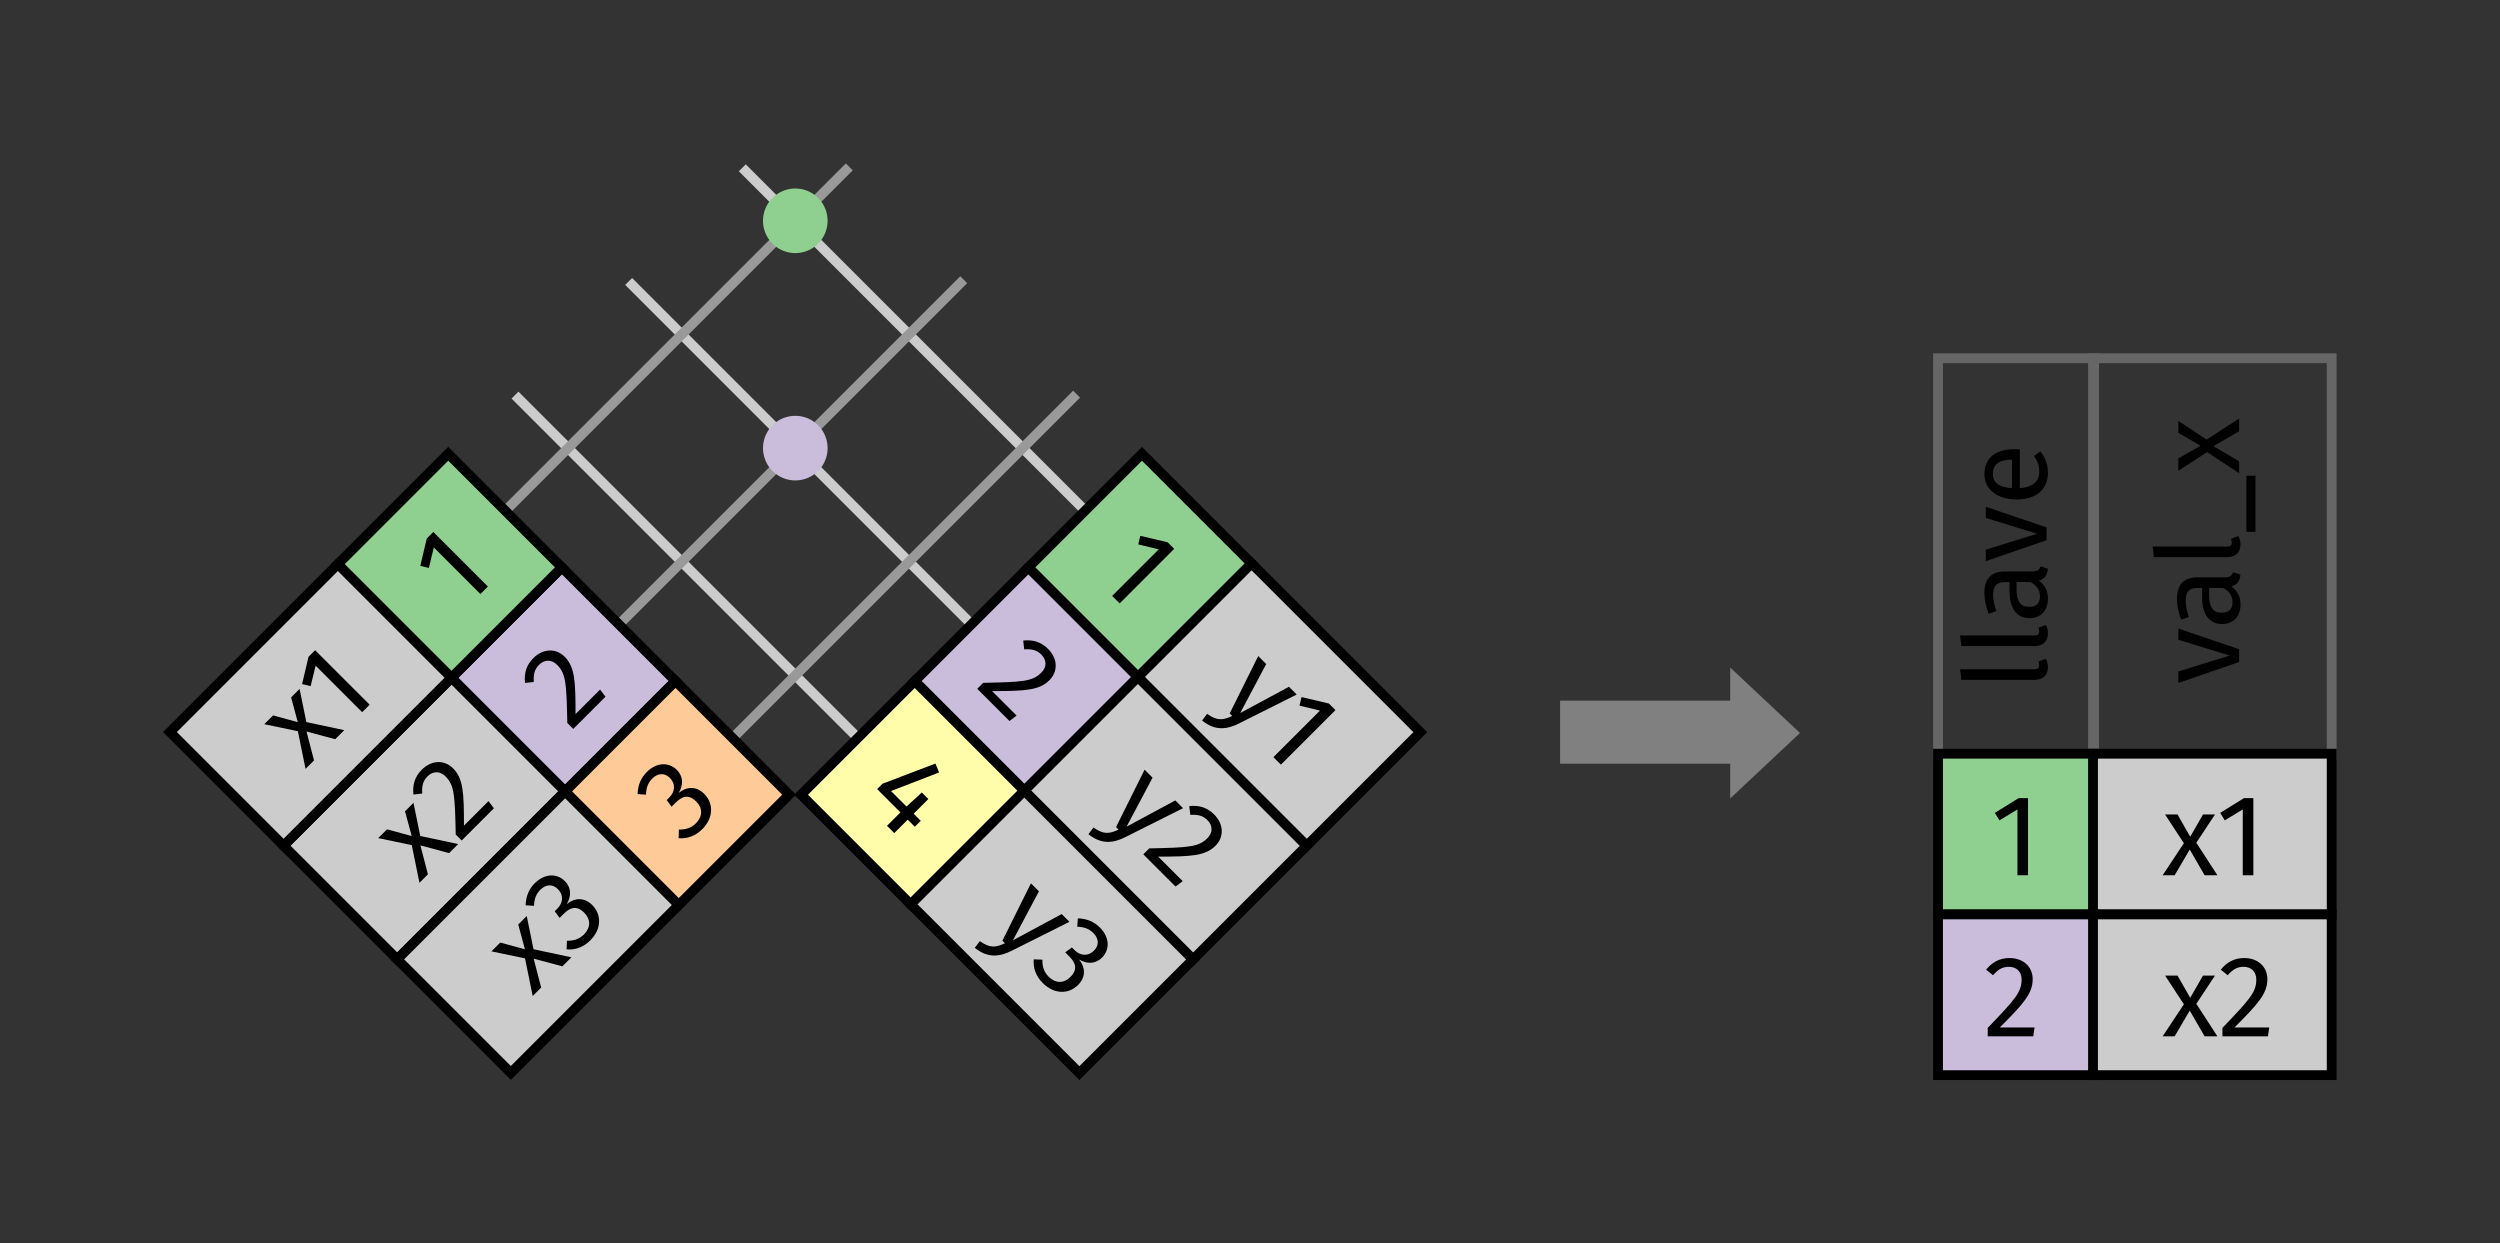 <?xml version="1.0" encoding="UTF-8" standalone="no"?>
<svg
   xmlns:dc="http://purl.org/dc/elements/1.1/"
   xmlns:cc="http://creativecommons.org/ns#"
   xmlns:rdf="http://www.w3.org/1999/02/22-rdf-syntax-ns#"
   xmlns:svg="http://www.w3.org/2000/svg"
   xmlns="http://www.w3.org/2000/svg"
   width="76.496mm"
   height="38.048mm"
   viewBox="0 0 271.049 134.815"
   id="svg2"
   version="1.1">
  <rect x="0" y="0" width="271.049" height="134.815" fill="#333333" stroke="none"/>
  <defs
     id="defs4" />
  <g
     transform="translate(-308.413,-243.579)"
     id="layer1" />
  <g
     transform="translate(-250.663,-124.83)"
     id="g4643">
    <g
       transform="translate(1.5297466e-5)"
       id="g4363">
      <path
         id="rect4786"
         d="m 460.785,163.671 h 16.925 v 43.113 h -16.925 z"
         style="fill:none;fill-opacity:1;stroke:#666666;stroke-width:1.063;stroke-miterlimit:4;stroke-dasharray:none" />
      <path
         id="rect4788"
         d="m 477.586,163.671 h 25.877 v 43.113 h -25.877 z"
         style="fill:none;fill-opacity:1;stroke:#666666;stroke-width:1.063;stroke-miterlimit:4;stroke-dasharray:none" />
      <path
         id="rect4646"
         d="m 460.785,206.546 h 16.925 v 17.425 h -16.925 z"
         style="fill:#8fd091;fill-opacity:1;stroke:#000000;stroke-width:1.063;stroke-miterlimit:4;stroke-dasharray:none" />
      <path
         id="rect4648"
         d="m 477.586,206.546 h 25.877 v 17.425 h -25.877 z"
         style="fill:#cccccc;fill-opacity:1;stroke:#000000;stroke-width:1.063;stroke-miterlimit:4;stroke-dasharray:none" />
      <path
         id="rect4650"
         d="m 460.785,223.971 h 16.925 v 17.425 h -16.925 z"
         style="fill:#cabddc;fill-opacity:1;stroke:#000000;stroke-width:1.063;stroke-miterlimit:4;stroke-dasharray:none" />
      <path
         id="rect4656"
         d="m 477.586,223.971 h 25.877 v 17.425 h -25.877 z"
         style="fill:#cccccc;fill-opacity:1;stroke:#000000;stroke-width:1.063;stroke-miterlimit:4;stroke-dasharray:none" />
      <g
         id="text4666"
         style="font-style:normal;font-weight:normal;line-height:0%;font-family:sans-serif;letter-spacing:0px;word-spacing:0px;fill:#000000;fill-opacity:1;stroke:none;stroke-width:1px;stroke-linecap:butt;stroke-linejoin:miter;stroke-opacity:1"
         aria-label="1">
        <path
           id="path92"
           style="font-style:normal;font-variant:normal;font-weight:normal;font-stretch:normal;font-size:12.5px;line-height:1.25;font-family:'Fira Sans';-inkscape-font-specification:'Fira Sans'"
           d="m 470.541,211.361 h -1.012 l -2.587,1.6 0.5,0.812 1.95,-1.188 v 7.138 h 1.15 z" />
      </g>
      <g
         id="text4670"
         style="font-style:normal;font-weight:normal;line-height:0%;font-family:sans-serif;letter-spacing:0px;word-spacing:0px;fill:#000000;fill-opacity:1;stroke:none;stroke-width:1px;stroke-linecap:butt;stroke-linejoin:miter;stroke-opacity:1"
         aria-label="x1">
        <path
           id="path95"
           style="font-style:normal;font-variant:normal;font-weight:normal;font-stretch:normal;font-size:12.5px;line-height:1.25;font-family:'Fira Sans';-inkscape-font-specification:'Fira Sans'"
           d="m 488.787,216.199 2.025,-3.062 h -1.3 l -1.387,2.413 -1.375,-2.413 h -1.35 l 2.038,3.112 -2.3,3.475 h 1.3 l 1.637,-2.788 1.613,2.788 h 1.387 z" />
        <path
           id="path97"
           style="font-style:normal;font-variant:normal;font-weight:normal;font-stretch:normal;font-size:12.5px;line-height:1.25;font-family:'Fira Sans';-inkscape-font-specification:'Fira Sans'"
           d="m 494.971,211.361 h -1.012 l -2.587,1.6 0.5,0.812 1.95,-1.188 v 7.138 h 1.15 z" />
      </g>
      <g
         id="text4674"
         style="font-style:normal;font-weight:normal;line-height:0%;font-family:sans-serif;letter-spacing:0px;word-spacing:0px;fill:#000000;fill-opacity:1;stroke:none;stroke-width:1px;stroke-linecap:butt;stroke-linejoin:miter;stroke-opacity:1"
         aria-label="2">
        <path
           id="path100"
           style="font-style:normal;font-variant:normal;font-weight:normal;font-stretch:normal;font-size:12.5px;line-height:1.25;font-family:'Fira Sans';-inkscape-font-specification:'Fira Sans'"
           d="m 468.533,228.701 c -1.05,0 -1.863,0.425 -2.538,1.262 l 0.75,0.6 c 0.562,-0.637 1.025,-0.912 1.725,-0.912 0.812,0 1.375,0.512 1.375,1.387 0,1.363 -0.725,2.163 -3.675,5.237 v 0.912 h 4.938 l 0.138,-0.963 h -3.763 c 2.562,-2.562 3.562,-3.675 3.562,-5.237 0,-1.3 -0.975,-2.288 -2.513,-2.288 z" />
      </g>
      <g
         id="text4790"
         style="font-style:normal;font-weight:normal;line-height:0%;font-family:sans-serif;letter-spacing:0px;word-spacing:0px;fill:#000000;fill-opacity:1;stroke:none;stroke-width:1px;stroke-linecap:butt;stroke-linejoin:miter;stroke-opacity:1"
         transform="rotate(-90)"
         aria-label="llave">
        <path
           id="path103"
           style="font-style:normal;font-variant:normal;font-weight:normal;font-stretch:normal;font-size:12.5px;line-height:1.25;font-family:'Fira Sans';-inkscape-font-specification:'Fira Sans'"
           d="m -197.165,472.699 c 0.338,0 0.662,-0.087 0.912,-0.225 l -0.3,-0.8 c -0.125,0.05 -0.263,0.075 -0.425,0.075 -0.3,0 -0.412,-0.175 -0.412,-0.525 v -8.05 l -1.15,0.138 v 7.938 c 0,0.938 0.537,1.45 1.375,1.45 z" />
        <path
           id="path105"
           style="font-style:normal;font-variant:normal;font-weight:normal;font-stretch:normal;font-size:12.5px;line-height:1.25;font-family:'Fira Sans';-inkscape-font-specification:'Fira Sans'"
           d="m -193.503,472.699 c 0.338,0 0.662,-0.087 0.912,-0.225 l -0.3,-0.8 c -0.125,0.05 -0.263,0.075 -0.425,0.075 -0.3,0 -0.412,-0.175 -0.412,-0.525 v -8.05 l -1.15,0.138 v 7.938 c 0,0.938 0.537,1.45 1.375,1.45 z" />
        <path
           id="path107"
           style="font-style:normal;font-variant:normal;font-weight:normal;font-stretch:normal;font-size:12.5px;line-height:1.25;font-family:'Fira Sans';-inkscape-font-specification:'Fira Sans'"
           d="m -186.789,471.012 v -3.013 c 0,-1.375 -0.725,-2.188 -2.312,-2.188 -0.738,0 -1.462,0.15 -2.275,0.45 l 0.287,0.838 c 0.675,-0.225 1.288,-0.35 1.775,-0.35 0.912,0 1.375,0.35 1.375,1.3 v 0.487 h -1.012 c -1.837,0 -2.9,0.762 -2.9,2.175 0,1.175 0.787,1.988 2.1,1.988 0.8,0 1.5,-0.3 1.962,-0.988 0.2,0.65 0.625,0.912 1.288,0.988 l 0.263,-0.8 c -0.338,-0.125 -0.55,-0.312 -0.55,-0.887 z m -2.7,0.825 c -0.75,0 -1.137,-0.412 -1.137,-1.188 0,-0.9 0.613,-1.35 1.825,-1.35 h 0.863 v 1.512 c -0.375,0.688 -0.875,1.025 -1.55,1.025 z" />
        <path
           id="path109"
           style="font-style:normal;font-variant:normal;font-weight:normal;font-stretch:normal;font-size:12.5px;line-height:1.25;font-family:'Fira Sans';-inkscape-font-specification:'Fira Sans'"
           d="m -179.773,465.962 h -1.212 l -1.712,5.562 -1.725,-5.562 h -1.25 l 2.275,6.588 h 1.387 z" />
        <path
           id="path111"
           style="font-style:normal;font-variant:normal;font-weight:normal;font-stretch:normal;font-size:12.5px;line-height:1.25;font-family:'Fira Sans';-inkscape-font-specification:'Fira Sans'"
           d="m -173.532,469.062 c 0,-2.013 -0.938,-3.25 -2.712,-3.25 -1.7,0 -2.737,1.462 -2.737,3.513 0,2.087 1.075,3.375 2.913,3.375 0.912,0 1.65,-0.312 2.3,-0.825 l -0.5,-0.688 c -0.575,0.4 -1.062,0.575 -1.712,0.575 -0.95,0 -1.663,-0.588 -1.775,-2.112 h 4.2 c 0.013,-0.15 0.025,-0.362 0.025,-0.588 z m -1.137,-0.263 h -3.087 c 0.087,-1.462 0.662,-2.075 1.538,-2.075 1.038,0 1.55,0.713 1.55,2 z" />
      </g>
      <g
         id="text4794"
         style="font-style:normal;font-weight:normal;line-height:0%;font-family:sans-serif;letter-spacing:0px;word-spacing:0px;fill:#000000;fill-opacity:1;stroke:none;stroke-width:1px;stroke-linecap:butt;stroke-linejoin:miter;stroke-opacity:1"
         transform="rotate(-90)"
         aria-label="val_x">
        <path
           id="path114"
           style="font-style:normal;font-variant:normal;font-weight:normal;font-stretch:normal;font-size:12.5px;line-height:1.25;font-family:'Fira Sans';-inkscape-font-specification:'Fira Sans'"
           d="m -192.981,486.84 h -1.212 l -1.712,5.562 -1.725,-5.562 h -1.25 l 2.275,6.588 h 1.387 z" />
        <path
           id="path116"
           style="font-style:normal;font-variant:normal;font-weight:normal;font-stretch:normal;font-size:12.5px;line-height:1.25;font-family:'Fira Sans';-inkscape-font-specification:'Fira Sans'"
           d="m -187.424,491.89 v -3.013 c 0,-1.375 -0.725,-2.188 -2.312,-2.188 -0.738,0 -1.462,0.15 -2.275,0.45 l 0.287,0.838 c 0.675,-0.225 1.288,-0.35 1.775,-0.35 0.912,0 1.375,0.35 1.375,1.3 v 0.487 h -1.012 c -1.837,0 -2.9,0.762 -2.9,2.175 0,1.175 0.787,1.988 2.1,1.988 0.8,0 1.5,-0.3 1.962,-0.988 0.2,0.65 0.625,0.912 1.288,0.988 l 0.263,-0.8 c -0.338,-0.125 -0.55,-0.312 -0.55,-0.887 z m -2.7,0.825 c -0.75,0 -1.137,-0.412 -1.137,-1.188 0,-0.9 0.613,-1.35 1.825,-1.35 h 0.863 v 1.512 c -0.375,0.688 -0.875,1.025 -1.55,1.025 z" />
        <path
           id="path118"
           style="font-style:normal;font-variant:normal;font-weight:normal;font-stretch:normal;font-size:12.5px;line-height:1.25;font-family:'Fira Sans';-inkscape-font-specification:'Fira Sans'"
           d="m -183.86,493.577 c 0.338,0 0.662,-0.087 0.912,-0.225 l -0.3,-0.8 c -0.125,0.05 -0.263,0.075 -0.425,0.075 -0.3,0 -0.412,-0.175 -0.412,-0.525 v -8.05 l -1.15,0.138 v 7.938 c 0,0.938 0.537,1.45 1.375,1.45 z" />
        <path
           id="path120"
           style="font-style:normal;font-variant:normal;font-weight:normal;font-stretch:normal;font-size:12.5px;line-height:1.25;font-family:'Fira Sans';-inkscape-font-specification:'Fira Sans'"
           d="m -182.485,495.202 h 6.075 v -0.988 h -6.075 z" />
        <path
           id="path122"
           style="font-style:normal;font-variant:normal;font-weight:normal;font-stretch:normal;font-size:12.5px;line-height:1.25;font-family:'Fira Sans';-inkscape-font-specification:'Fira Sans'"
           d="m -172.491,489.902 2.025,-3.062 h -1.3 l -1.387,2.413 -1.375,-2.413 h -1.35 l 2.038,3.112 -2.3,3.475 h 1.3 l 1.637,-2.788 1.613,2.788 h 1.387 z" />
      </g>
      <g
         id="text3409"
         style="font-style:normal;font-weight:normal;line-height:0%;font-family:sans-serif;letter-spacing:0px;word-spacing:0px;fill:#000000;fill-opacity:1;stroke:none;stroke-width:1px;stroke-linecap:butt;stroke-linejoin:miter;stroke-opacity:1"
         aria-label="x2">
        <path
           id="path125"
           style="font-style:normal;font-variant:normal;font-weight:normal;font-stretch:normal;font-size:12.5px;line-height:1.25;font-family:'Fira Sans';-inkscape-font-specification:'Fira Sans'"
           d="m 488.787,233.663 2.025,-3.062 h -1.3 l -1.387,2.413 -1.375,-2.413 h -1.35 l 2.038,3.112 -2.3,3.475 h 1.3 l 1.637,-2.788 1.613,2.788 h 1.387 z" />
        <path
           id="path127"
           style="font-style:normal;font-variant:normal;font-weight:normal;font-stretch:normal;font-size:12.5px;line-height:1.25;font-family:'Fira Sans';-inkscape-font-specification:'Fira Sans'"
           d="m 493.979,228.701 c -1.05,0 -1.863,0.425 -2.538,1.262 l 0.75,0.6 c 0.562,-0.637 1.025,-0.912 1.725,-0.912 0.812,0 1.375,0.512 1.375,1.387 0,1.363 -0.725,2.163 -3.675,5.237 v 0.912 h 4.938 l 0.138,-0.963 h -3.763 c 2.562,-2.562 3.562,-3.675 3.562,-5.237 0,-1.3 -0.975,-2.288 -2.513,-2.288 z" />
      </g>
    </g>
    <g
       transform="translate(-4.234,19.737)"
       id="g4383">
      <path
         id="path5134"
         d="m 422.915,169.979 -9.043,0 -9.043,0 4.521,-7.831 4.521,-7.831 4.521,7.831 z"
         style="fill:#808080;fill-opacity:1;stroke:none;stroke-width:2.16;stroke-miterlimit:4;stroke-dasharray:none"
         transform="matrix(0,0.785,-0.483,0,524.584,-140.326)" />
      <path
         id="rect5136"
         d="m 424.042,181.058 h 19.95 v 6.836 h -19.95 z"
         style="fill:#808080;fill-opacity:1;stroke:none;stroke-width:3.543;stroke-miterlimit:4;stroke-dasharray:none" />
    </g>
    <g
       transform="rotate(45,341.126,193.991)"
       id="g5111">
      <g
         id="g5079"
         transform="rotate(-45,133.713,77.41)">
        <g
           id="g4877">
          <g
             id="g4951" />
        </g>
      </g>
      <g
         id="g4317">
        <g
           transform="rotate(-45,345.36,204.212)"
           id="g3425">
          <path
             id="path5046"
             d="m 339.609,143.021 58.167,58.167"
             style="fill:none;fill-rule:evenodd;stroke:#cccccc;stroke-width:1.063;stroke-linecap:butt;stroke-linejoin:miter;stroke-miterlimit:4;stroke-dasharray:none;stroke-opacity:1" />
          <path
             id="path5048"
             d="m 314.966,167.664 58.167,58.167"
             style="fill:none;fill-rule:evenodd;stroke:#cccccc;stroke-width:1.063;stroke-linecap:butt;stroke-linejoin:miter;stroke-miterlimit:4;stroke-dasharray:none;stroke-opacity:1" />
          <path
             style="fill:none;fill-rule:evenodd;stroke:#cccccc;stroke-width:1.063;stroke-linecap:butt;stroke-linejoin:miter;stroke-miterlimit:4;stroke-dasharray:none;stroke-opacity:1"
             d="m 327.287,155.343 58.167,58.167"
             id="path5050" />
          <path
             id="rect4769"
             d="m 393.842,-147.721 h 16.925 v 17.425 h -16.925 z"
             style="fill:#8fd091;fill-opacity:1;stroke:#000000;stroke-width:1.063;stroke-miterlimit:4;stroke-dasharray:none"
             transform="rotate(45)" />
          <path
             id="rect4775"
             d="m 410.643,-147.721 h 25.877 v 17.425 h -25.877 z"
             style="fill:#cccccc;fill-opacity:1;stroke:#000000;stroke-width:1.063;stroke-miterlimit:4;stroke-dasharray:none"
             transform="rotate(45)" />
          <path
             id="use5269"
             d="m 393.842,-130.296 h 16.925 v 17.425 h -16.925 z"
             style="fill:#cabddc;fill-opacity:1;stroke:#000000;stroke-width:1.063;stroke-miterlimit:4;stroke-dasharray:none"
             transform="rotate(45)" />
          <path
             id="use5271"
             d="m 393.842,-112.871 h 16.925 v 17.425 h -16.925 z"
             style="fill:#fffda9;fill-opacity:1;stroke:#000000;stroke-width:1.063;stroke-miterlimit:4;stroke-dasharray:none"
             transform="rotate(45)" />
          <path
             id="use5277"
             d="m 410.643,-130.296 h 25.877 v 17.425 h -25.877 z"
             style="fill:#cccccc;fill-opacity:1;stroke:#000000;stroke-width:1.063;stroke-miterlimit:4;stroke-dasharray:none"
             transform="rotate(45)" />
          <path
             id="use5279"
             d="m 410.643,-112.871 h 25.877 v 17.425 h -25.877 z"
             style="fill:#cccccc;fill-opacity:1;stroke:#000000;stroke-width:1.063;stroke-miterlimit:4;stroke-dasharray:none"
             transform="rotate(45)" />
          <g
             id="text4614"
             style="font-style:normal;font-weight:normal;line-height:0%;font-family:sans-serif;letter-spacing:0px;word-spacing:0px;fill:#000000;fill-opacity:1;stroke:none;stroke-width:1px;stroke-linecap:butt;stroke-linejoin:miter;stroke-opacity:1"
             transform="rotate(45)"
             aria-label="y1">
            <path
               id="path138"
               style="font-style:normal;font-variant:normal;font-weight:normal;font-stretch:normal;font-size:12.5px;line-height:1.25;font-family:'Fira Sans';-inkscape-font-specification:'Fira Sans'"
               d="m 424.157,-141.131 h -1.188 l -1.725,5.75 -1.762,-5.75 h -1.225 l 2.212,6.588 h 0.388 c -0.375,1.025 -0.75,1.538 -2.087,1.762 l 0.125,0.9 c 1.825,-0.2 2.6,-1.225 3.062,-2.625 z" />
            <path
               id="path140"
               style="font-style:normal;font-variant:normal;font-weight:normal;font-stretch:normal;font-size:12.5px;line-height:1.25;font-family:'Fira Sans';-inkscape-font-specification:'Fira Sans'"
               d="m 428.321,-142.906 h -1.012 l -2.587,1.6 0.5,0.812 1.95,-1.188 v 7.138 h 1.15 z" />
          </g>
          <g
             id="text4618"
             style="font-style:normal;font-weight:normal;line-height:0%;font-family:sans-serif;letter-spacing:0px;word-spacing:0px;fill:#000000;fill-opacity:1;stroke:none;stroke-width:1px;stroke-linecap:butt;stroke-linejoin:miter;stroke-opacity:1"
             transform="rotate(45)"
             aria-label="1">
            <path
               id="path143"
               style="font-style:normal;font-variant:normal;font-weight:normal;font-stretch:normal;font-size:12.5px;line-height:1.25;font-family:'Fira Sans';-inkscape-font-specification:'Fira Sans'"
               d="m 403.598,-142.906 h -1.012 l -2.587,1.6 0.5,0.812 1.95,-1.188 v 7.138 h 1.15 z" />
          </g>
          <g
             id="text4622"
             style="font-style:normal;font-weight:normal;line-height:0%;font-family:sans-serif;letter-spacing:0px;word-spacing:0px;fill:#000000;fill-opacity:1;stroke:none;stroke-width:1px;stroke-linecap:butt;stroke-linejoin:miter;stroke-opacity:1"
             transform="rotate(45)"
             aria-label="y2">
            <path
               id="path146"
               style="font-style:normal;font-variant:normal;font-weight:normal;font-stretch:normal;font-size:12.5px;line-height:1.25;font-family:'Fira Sans';-inkscape-font-specification:'Fira Sans'"
               d="m 424.157,-123.706 h -1.188 l -1.725,5.75 -1.762,-5.75 h -1.225 l 2.212,6.588 h 0.388 c -0.375,1.025 -0.75,1.538 -2.087,1.762 l 0.125,0.9 c 1.825,-0.2 2.6,-1.225 3.062,-2.625 z" />
            <path
               id="path148"
               style="font-style:normal;font-variant:normal;font-weight:normal;font-stretch:normal;font-size:12.5px;line-height:1.25;font-family:'Fira Sans';-inkscape-font-specification:'Fira Sans'"
               d="m 427.012,-125.606 c -1.05,0 -1.863,0.425 -2.538,1.262 l 0.75,0.6 c 0.562,-0.637 1.025,-0.912 1.725,-0.912 0.812,0 1.375,0.512 1.375,1.387 0,1.363 -0.725,2.163 -3.675,5.237 v 0.912 h 4.938 l 0.138,-0.963 h -3.763 c 2.562,-2.562 3.562,-3.675 3.562,-5.237 0,-1.3 -0.975,-2.288 -2.513,-2.288 z" />
          </g>
          <g
             id="text4626"
             style="font-style:normal;font-weight:normal;line-height:0%;font-family:sans-serif;letter-spacing:0px;word-spacing:0px;fill:#000000;fill-opacity:1;stroke:none;stroke-width:1px;stroke-linecap:butt;stroke-linejoin:miter;stroke-opacity:1"
             transform="rotate(45)"
             aria-label="2">
            <path
               id="path151"
               style="font-style:normal;font-variant:normal;font-weight:normal;font-stretch:normal;font-size:12.5px;line-height:1.25;font-family:'Fira Sans';-inkscape-font-specification:'Fira Sans'"
               d="m 401.59,-125.566 c -1.05,0 -1.863,0.425 -2.538,1.262 l 0.75,0.6 c 0.562,-0.637 1.025,-0.912 1.725,-0.912 0.812,0 1.375,0.512 1.375,1.387 0,1.363 -0.725,2.163 -3.675,5.237 v 0.912 h 4.938 l 0.138,-0.963 h -3.763 c 2.562,-2.562 3.562,-3.675 3.562,-5.237 0,-1.3 -0.975,-2.288 -2.513,-2.288 z" />
          </g>
          <g
             id="text4630"
             style="font-style:normal;font-weight:normal;line-height:0%;font-family:sans-serif;letter-spacing:0px;word-spacing:0px;fill:#000000;fill-opacity:1;stroke:none;stroke-width:1px;stroke-linecap:butt;stroke-linejoin:miter;stroke-opacity:1"
             transform="rotate(45)"
             aria-label="y3">
            <path
               id="path154"
               style="font-style:normal;font-variant:normal;font-weight:normal;font-stretch:normal;font-size:12.5px;line-height:1.25;font-family:'Fira Sans';-inkscape-font-specification:'Fira Sans'"
               d="m 424.157,-106.281 h -1.188 l -1.725,5.75 -1.762,-5.75 h -1.225 l 2.212,6.588 h 0.388 c -0.375,1.025 -0.75,1.538 -2.087,1.762 l 0.125,0.9 c 1.825,-0.2 2.6,-1.225 3.062,-2.625 z" />
            <path
               id="path156"
               style="font-style:normal;font-variant:normal;font-weight:normal;font-stretch:normal;font-size:12.5px;line-height:1.25;font-family:'Fira Sans';-inkscape-font-specification:'Fira Sans'"
               d="m 426.925,-108.181 c -0.9,0 -1.675,0.325 -2.388,0.988 l 0.6,0.688 c 0.562,-0.525 1.062,-0.75 1.725,-0.75 0.838,0 1.387,0.487 1.387,1.275 0,0.975 -0.688,1.475 -1.512,1.475 h -0.425 l -0.138,0.887 h 0.625 c 1.012,0 1.663,0.35 1.663,1.5 0,0.988 -0.637,1.637 -1.688,1.637 -0.675,0 -1.238,-0.25 -1.788,-0.825 l -0.688,0.637 c 0.637,0.763 1.512,1.125 2.513,1.125 1.738,0 2.85,-1.1 2.85,-2.563 0,-1.262 -0.838,-1.925 -1.887,-2.025 0.938,-0.225 1.625,-0.863 1.625,-1.925 0,-1.125 -0.875,-2.125 -2.475,-2.125 z" />
          </g>
          <g
             id="text4634"
             style="font-style:normal;font-weight:normal;line-height:0%;font-family:sans-serif;letter-spacing:0px;word-spacing:0px;fill:#000000;fill-opacity:1;stroke:none;stroke-width:1px;stroke-linecap:butt;stroke-linejoin:miter;stroke-opacity:1"
             transform="rotate(45)"
             aria-label="4">
            <path
               id="path159"
               style="font-style:normal;font-variant:normal;font-weight:normal;font-stretch:normal;font-size:12.5px;line-height:1.25;font-family:'Fira Sans';-inkscape-font-specification:'Fira Sans'"
               d="m 405.015,-102.629 h -1.087 v -2.25 h -1 l -0.1,2.25 h -2.375 l 2.263,-5.112 -0.963,-0.4 -2.513,5.6 v 0.825 h 3.575 v 2.063 h 1.113 v -2.063 h 1.087 z" />
          </g>
          <path
             style="fill:none;fill-rule:evenodd;stroke:#999999;stroke-width:1.063;stroke-linecap:butt;stroke-linejoin:miter;stroke-miterlimit:4;stroke-dasharray:none;stroke-opacity:1"
             d="m 158.675,277.527 h 82.508"
             id="path5045"
             transform="rotate(-45,133.713,77.41)" />
          <path
             style="fill:none;fill-rule:evenodd;stroke:#999999;stroke-width:1.063;stroke-linecap:butt;stroke-linejoin:miter;stroke-miterlimit:4;stroke-dasharray:none;stroke-opacity:1"
             d="m 158.675,312.378 82.508,-2e-5"
             id="path4698"
             transform="rotate(-45,133.713,77.41)" />
          <path
             id="path4696"
             d="m 158.675,294.952 82.631,-1e-5"
             style="fill:none;fill-rule:evenodd;stroke:#999999;stroke-width:1.063;stroke-linecap:butt;stroke-linejoin:miter;stroke-miterlimit:4;stroke-dasharray:none;stroke-opacity:1"
             transform="rotate(-45,133.713,77.41)" />
          <path
             id="use4459"
             d="m -171.67,286.24 h 25.877 v 17.425 h -25.877 z"
             style="fill:#cccccc;fill-opacity:1;stroke:#000000;stroke-width:1.063;stroke-miterlimit:4;stroke-dasharray:none"
             transform="matrix(-0.707,0.707,0.707,0.707,-15.573,117.222)" />
          <path
             id="use4461"
             d="m -171.67,303.665 h 25.877 v 17.425 h -25.877 z"
             style="fill:#cccccc;fill-opacity:1;stroke:#000000;stroke-width:1.063;stroke-miterlimit:4;stroke-dasharray:none"
             transform="matrix(-0.707,0.707,0.707,0.707,-15.573,117.222)" />
          <path
             id="use4467"
             d="m -188.472,286.24 h 16.925 v 17.425 h -16.925 z"
             style="fill:#cabddc;fill-opacity:1;stroke:#000000;stroke-width:1.063;stroke-miterlimit:4;stroke-dasharray:none"
             transform="matrix(-0.707,0.707,0.707,0.707,-15.573,117.222)" />
          <path
             id="use4469"
             d="m -188.472,303.665 h 16.925 v 17.425 h -16.925 z"
             style="fill:#fecb98;fill-opacity:1;stroke:#000000;stroke-width:1.063;stroke-miterlimit:4;stroke-dasharray:none"
             transform="matrix(-0.707,0.707,0.707,0.707,-15.573,117.222)" />
          <path
             id="rect4940"
             d="m -171.67,268.815 h 25.877 v 17.425 h -25.877 z"
             style="fill:#cccccc;fill-opacity:1;stroke:#000000;stroke-width:1.063;stroke-miterlimit:4;stroke-dasharray:none"
             transform="matrix(-0.707,0.707,0.707,0.707,-15.573,117.222)" />
          <path
             id="rect4934"
             d="m -188.472,268.815 h 16.925 v 17.425 h -16.925 z"
             style="fill:#8fd091;fill-opacity:1;stroke:#000000;stroke-width:1.063;stroke-miterlimit:4;stroke-dasharray:none"
             transform="matrix(-0.707,0.707,0.707,0.707,-15.573,117.222)" />
          <g
             id="text4950"
             style="font-style:normal;font-weight:normal;line-height:0%;font-family:sans-serif;letter-spacing:0px;word-spacing:0px;fill:#000000;fill-opacity:1;stroke:none;stroke-width:1px;stroke-linecap:butt;stroke-linejoin:miter;stroke-opacity:1"
             transform="rotate(-45)"
             aria-label="x1">
            <path
               id="path168"
               style="font-style:normal;font-variant:normal;font-weight:normal;font-stretch:normal;font-size:12.5px;line-height:1.25;font-family:'Fira Sans';-inkscape-font-specification:'Fira Sans'"
               d="m 63.093,350.344 2.025,-3.062 h -1.3 l -1.387,2.413 -1.375,-2.413 h -1.35 l 2.038,3.112 -2.3,3.475 h 1.3 l 1.637,-2.788 1.613,2.788 h 1.387 z" />
            <path
               id="path170"
               style="font-style:normal;font-variant:normal;font-weight:normal;font-stretch:normal;font-size:12.5px;line-height:1.25;font-family:'Fira Sans';-inkscape-font-specification:'Fira Sans'"
               d="m 69.277,345.506 h -1.012 l -2.587,1.6 0.5,0.812 1.95,-1.188 v 7.138 h 1.15 z" />
          </g>
          <g
             id="text4978"
             style="font-style:normal;font-weight:normal;line-height:0%;font-family:sans-serif;letter-spacing:0px;word-spacing:0px;fill:#000000;fill-opacity:1;stroke:none;stroke-width:1px;stroke-linecap:butt;stroke-linejoin:miter;stroke-opacity:1"
             transform="rotate(-45,133.713,77.41)"
             aria-label="1">
            <path
               id="path173"
               style="font-style:normal;font-variant:normal;font-weight:normal;font-stretch:normal;font-size:12.5px;line-height:1.25;font-family:'Fira Sans';-inkscape-font-specification:'Fira Sans'"
               d="m 181.303,273.63 h -1.012 l -2.587,1.6 0.5,0.812 1.95,-1.188 v 7.138 h 1.15 z" />
          </g>
          <g
             id="text4582"
             style="font-style:normal;font-weight:normal;line-height:0%;font-family:sans-serif;letter-spacing:0px;word-spacing:0px;fill:#000000;fill-opacity:1;stroke:none;stroke-width:1px;stroke-linecap:butt;stroke-linejoin:miter;stroke-opacity:1"
             transform="rotate(-45,133.713,77.41)"
             aria-label="2">
            <path
               id="path176"
               style="font-style:normal;font-variant:normal;font-weight:normal;font-stretch:normal;font-size:12.5px;line-height:1.25;font-family:'Fira Sans';-inkscape-font-specification:'Fira Sans'"
               d="m 179.295,290.969 c -1.05,0 -1.863,0.425 -2.538,1.262 l 0.75,0.6 c 0.562,-0.637 1.025,-0.912 1.725,-0.912 0.812,0 1.375,0.512 1.375,1.387 0,1.363 -0.725,2.163 -3.675,5.237 v 0.912 h 4.938 l 0.138,-0.963 h -3.763 c 2.562,-2.562 3.562,-3.675 3.562,-5.237 0,-1.3 -0.975,-2.288 -2.513,-2.288 z" />
          </g>
          <g
             id="text4590"
             style="font-style:normal;font-weight:normal;line-height:0%;font-family:sans-serif;letter-spacing:0px;word-spacing:0px;fill:#000000;fill-opacity:1;stroke:none;stroke-width:1px;stroke-linecap:butt;stroke-linejoin:miter;stroke-opacity:1"
             transform="rotate(-45,133.713,77.41)"
             aria-label="3">
            <path
               id="path179"
               style="font-style:normal;font-variant:normal;font-weight:normal;font-stretch:normal;font-size:12.5px;line-height:1.25;font-family:'Fira Sans';-inkscape-font-specification:'Fira Sans'"
               d="m 179.257,308.394 c -0.9,0 -1.675,0.325 -2.388,0.988 l 0.6,0.688 c 0.562,-0.525 1.062,-0.75 1.725,-0.75 0.838,0 1.387,0.487 1.387,1.275 0,0.975 -0.688,1.475 -1.512,1.475 h -0.425 l -0.138,0.887 h 0.625 c 1.012,0 1.663,0.35 1.663,1.5 0,0.988 -0.637,1.637 -1.688,1.637 -0.675,0 -1.238,-0.25 -1.788,-0.825 l -0.688,0.637 c 0.637,0.762 1.512,1.125 2.513,1.125 1.738,0 2.85,-1.1 2.85,-2.562 0,-1.262 -0.838,-1.925 -1.887,-2.025 0.938,-0.225 1.625,-0.863 1.625,-1.925 0,-1.125 -0.875,-2.125 -2.475,-2.125 z" />
          </g>
          <path
             id="circle3549"
             d="m 348.857,173.415 a 3.5,3.5 0 0 1 -3.5,3.5 3.5,3.5 0 0 1 -3.5,-3.5 3.5,3.5 0 0 1 3.5,-3.5 3.5,3.5 0 0 1 3.5,3.5 z"
             style="fill:#cabddc;fill-opacity:1;stroke:none;stroke-width:3.624;stroke-miterlimit:4;stroke-dasharray:none" />
          <path
             id="circle3994"
             d="m 348.857,148.769 a 3.5,3.5 0 0 1 -3.5,3.5 3.5,3.5 0 0 1 -3.5,-3.5 3.5,3.5 0 0 1 3.5,-3.5 3.5,3.5 0 0 1 3.5,3.5 z"
             style="fill:#8fd091;fill-opacity:1;stroke:none;stroke-width:3.624;stroke-miterlimit:4;stroke-dasharray:none" />
          <g
             id="text3417"
             style="font-style:normal;font-weight:normal;line-height:0%;font-family:sans-serif;letter-spacing:0px;word-spacing:0px;fill:#000000;fill-opacity:1;stroke:none;stroke-width:1px;stroke-linecap:butt;stroke-linejoin:miter;stroke-opacity:1"
             transform="rotate(-45)"
             aria-label="x2">
            <path
               id="path184"
               style="font-style:normal;font-variant:normal;font-weight:normal;font-stretch:normal;font-size:12.5px;line-height:1.25;font-family:'Fira Sans';-inkscape-font-specification:'Fira Sans'"
               d="m 63.093,367.809 2.025,-3.062 h -1.3 l -1.387,2.413 -1.375,-2.413 h -1.35 l 2.038,3.112 -2.3,3.475 h 1.3 l 1.637,-2.788 1.613,2.788 h 1.387 z" />
            <path
               id="path186"
               style="font-style:normal;font-variant:normal;font-weight:normal;font-stretch:normal;font-size:12.5px;line-height:1.25;font-family:'Fira Sans';-inkscape-font-specification:'Fira Sans'"
               d="m 68.285,362.846 c -1.05,0 -1.863,0.425 -2.538,1.262 l 0.75,0.6 c 0.562,-0.637 1.025,-0.912 1.725,-0.912 0.812,0 1.375,0.512 1.375,1.387 0,1.363 -0.725,2.163 -3.675,5.237 v 0.912 h 4.938 l 0.138,-0.963 h -3.763 c 2.562,-2.562 3.562,-3.675 3.562,-5.237 0,-1.3 -0.975,-2.288 -2.513,-2.288 z" />
          </g>
          <g
             id="text3421"
             style="font-style:normal;font-weight:normal;line-height:0%;font-family:sans-serif;letter-spacing:0px;word-spacing:0px;fill:#000000;fill-opacity:1;stroke:none;stroke-width:1px;stroke-linecap:butt;stroke-linejoin:miter;stroke-opacity:1"
             transform="rotate(-45)"
             aria-label="x3">
            <path
               id="path189"
               style="font-style:normal;font-variant:normal;font-weight:normal;font-stretch:normal;font-size:12.5px;line-height:1.25;font-family:'Fira Sans';-inkscape-font-specification:'Fira Sans'"
               d="m 63.093,385.173 2.025,-3.062 h -1.3 l -1.387,2.413 -1.375,-2.413 h -1.35 l 2.038,3.112 -2.3,3.475 h 1.3 l 1.637,-2.788 1.613,2.788 h 1.387 z" />
            <path
               id="path191"
               style="font-style:normal;font-variant:normal;font-weight:normal;font-stretch:normal;font-size:12.5px;line-height:1.25;font-family:'Fira Sans';-inkscape-font-specification:'Fira Sans'"
               d="m 68.247,380.21 c -0.9,0 -1.675,0.325 -2.388,0.988 l 0.6,0.688 c 0.562,-0.525 1.062,-0.75 1.725,-0.75 0.838,0 1.387,0.487 1.387,1.275 0,0.975 -0.688,1.475 -1.512,1.475 h -0.425 l -0.138,0.887 h 0.625 c 1.012,0 1.663,0.35 1.663,1.5 0,0.988 -0.637,1.637 -1.688,1.637 -0.675,0 -1.238,-0.25 -1.788,-0.825 l -0.688,0.637 c 0.637,0.762 1.512,1.125 2.513,1.125 1.738,0 2.85,-1.1 2.85,-2.562 0,-1.262 -0.838,-1.925 -1.887,-2.025 0.938,-0.225 1.625,-0.863 1.625,-1.925 0,-1.125 -0.875,-2.125 -2.475,-2.125 z" />
          </g>
        </g>
      </g>
    </g>
  </g>
</svg>

